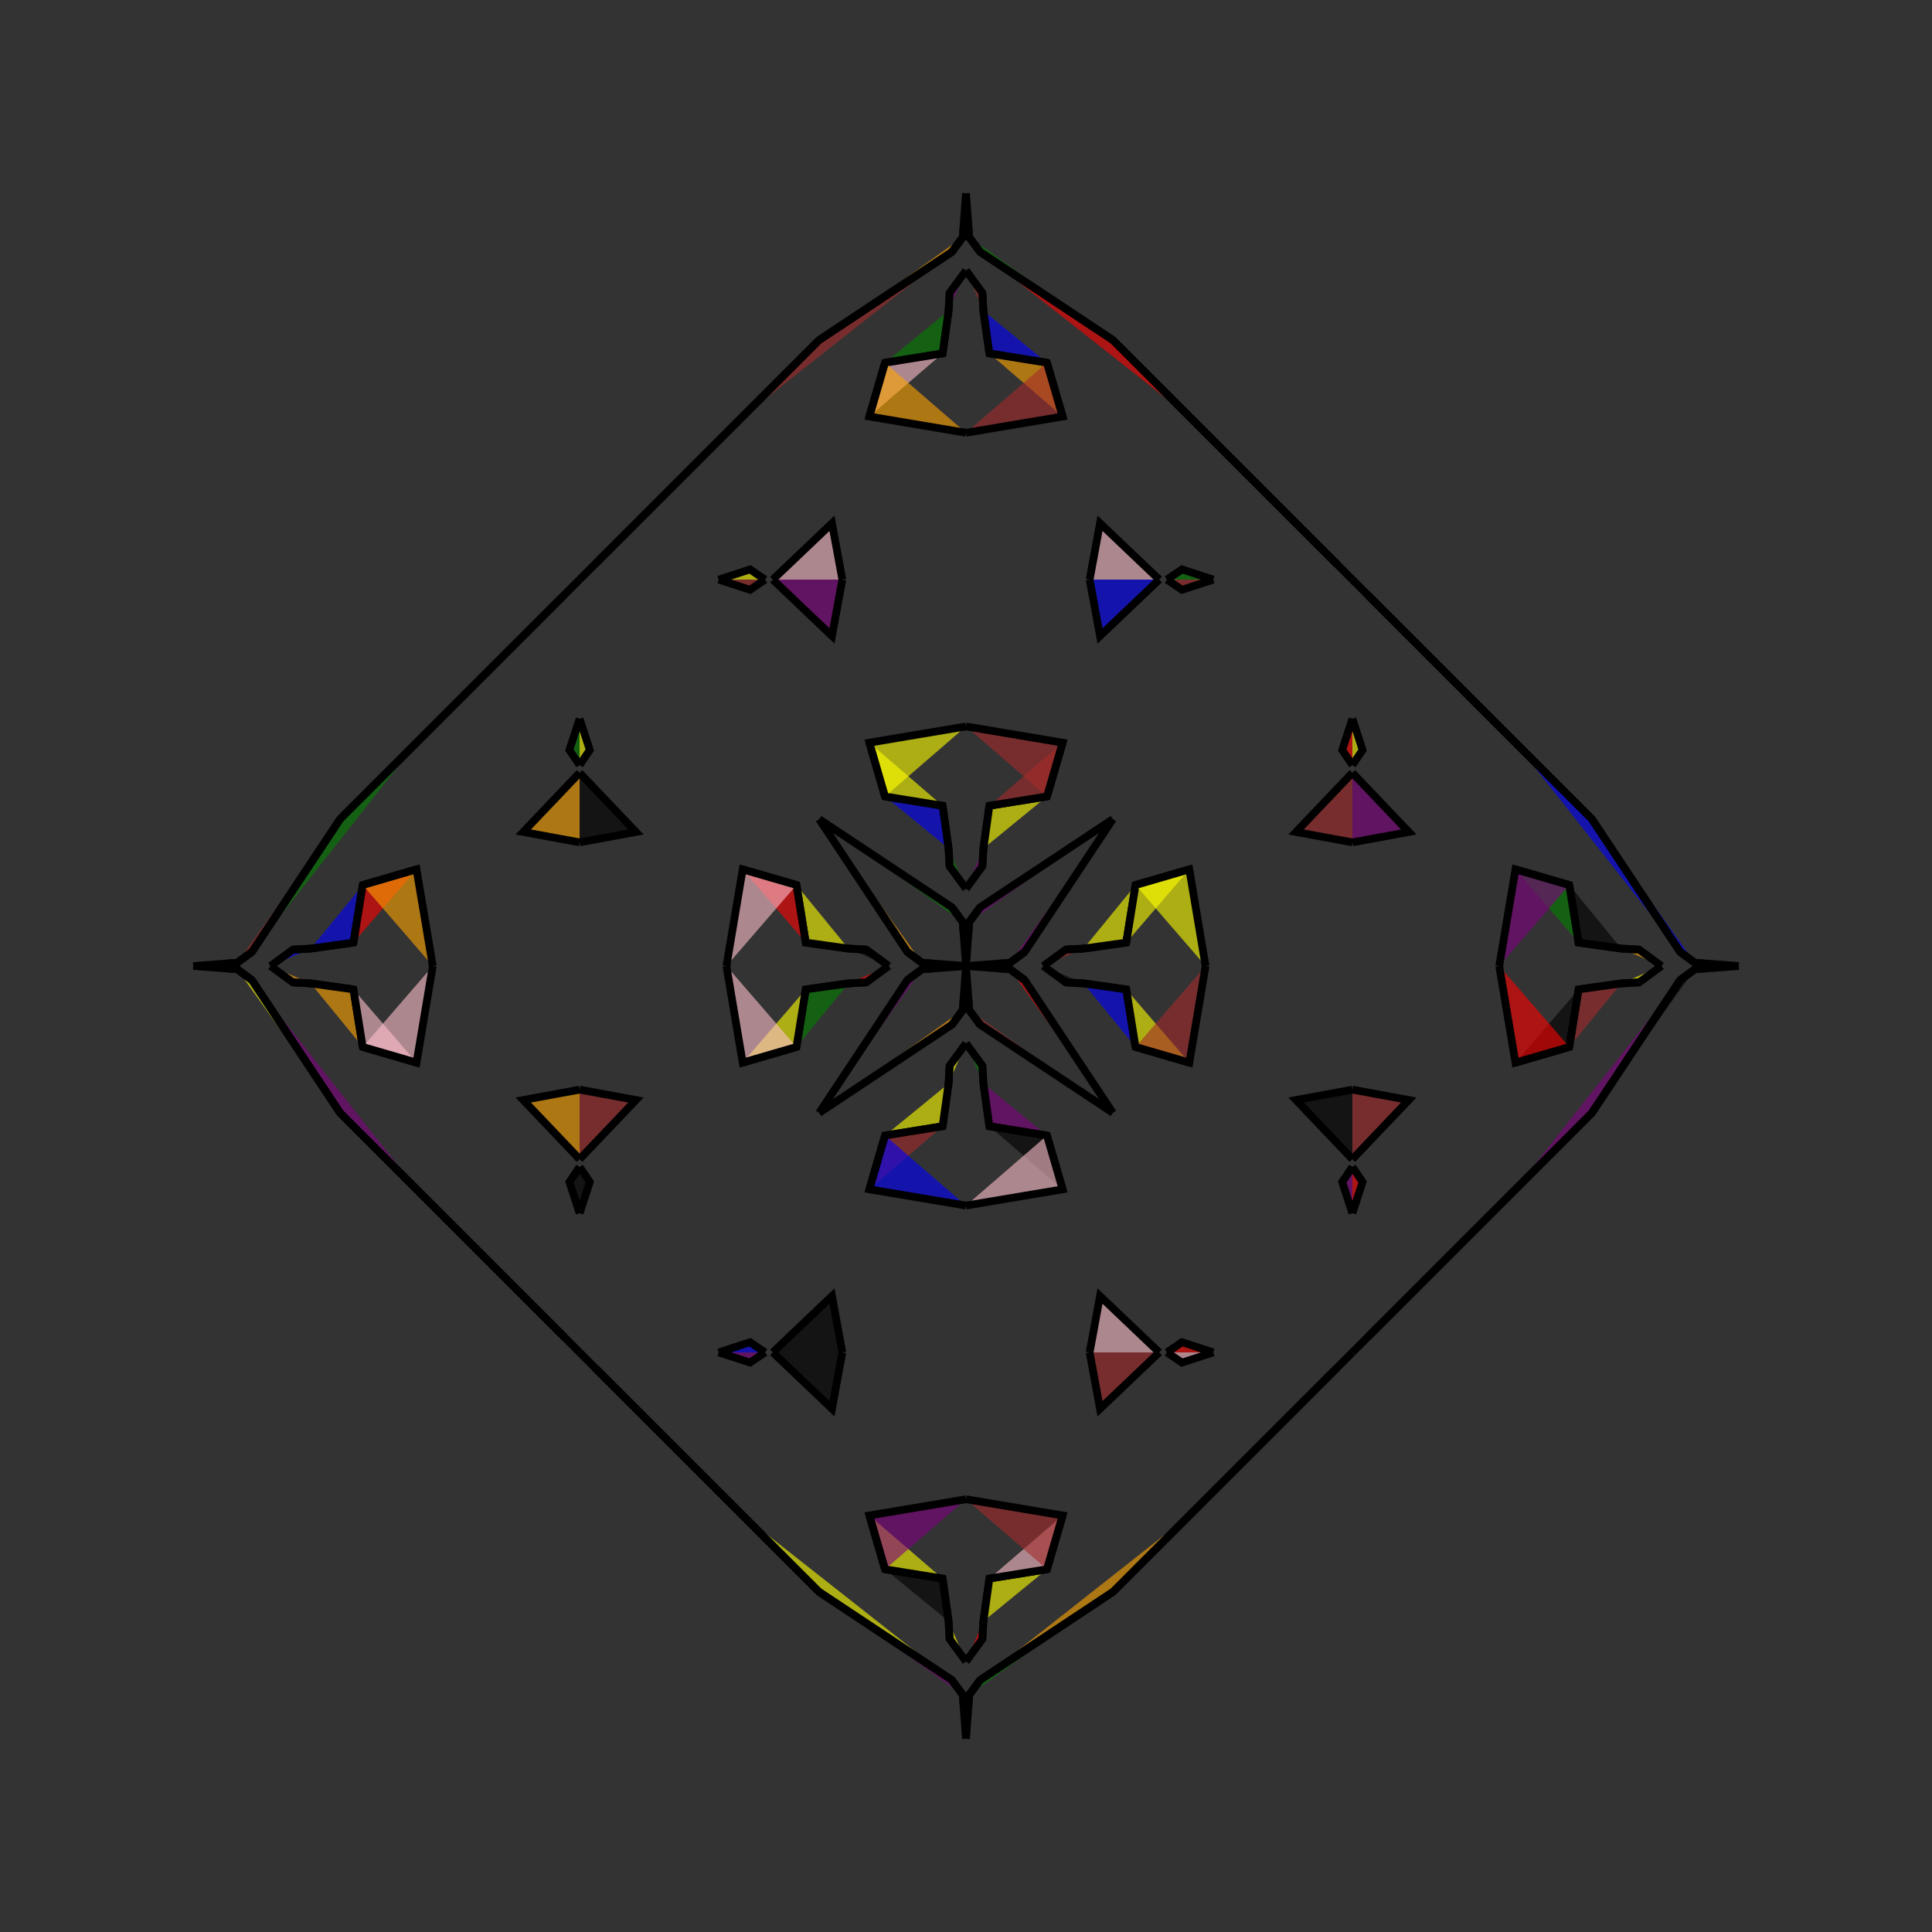 <?xml version="1.0" encoding="UTF-8"?>
<svg xmlns="http://www.w3.org/2000/svg" xmlns:xlink="http://www.w3.org/1999/xlink"
     width="250" height="250" viewBox="-125.0 -125.0 250 250">
<rect x="-125.0" y="-125.0" width="250" height="250" fill="#333333" stroke="none"/>
<defs>
</defs>
<path d="M10.0,-0.0 L12.9,-2.122 L15.211,-2.253" fill="brown" fill-opacity="0.6" stroke="black" stroke-width="1" />
<path d="M10.0,-0.0 L12.9,2.122 L15.211,2.253" fill="black" fill-opacity="0.6" stroke="black" stroke-width="1" />
<path d="M12.9,-2.122 L15.211,-2.253 L20.738,-3.026" fill="black" fill-opacity="0.6" stroke="black" stroke-width="1" />
<path d="M12.9,2.122 L15.211,2.253 L20.738,3.026" fill="purple" fill-opacity="0.6" stroke="black" stroke-width="1" />
<path d="M15.211,-2.253 L20.738,-3.026 L21.936,-10.479" fill="yellow" fill-opacity="0.6" stroke="black" stroke-width="1" />
<path d="M15.211,2.253 L20.738,3.026 L21.936,10.479" fill="blue" fill-opacity="0.6" stroke="black" stroke-width="1" />
<path d="M20.738,-3.026 L21.936,-10.479 L28.897,-12.504" fill="yellow" fill-opacity="0.6" stroke="black" stroke-width="1" />
<path d="M20.738,3.026 L21.936,10.479 L28.897,12.504" fill="yellow" fill-opacity="0.6" stroke="black" stroke-width="1" />
<path d="M21.936,-10.479 L28.897,-12.504 L31.0,-0.0" fill="yellow" fill-opacity="0.6" stroke="black" stroke-width="1" />
<path d="M21.936,10.479 L28.897,12.504 L31.0,-0.0" fill="brown" fill-opacity="0.6" stroke="black" stroke-width="1" />
<path d="M46.0,54.0 L31.0,69.0 L29.0,71.0" fill="pink" fill-opacity="0.6" stroke="black" stroke-width="1" />
<path d="M46.0,-54.0 L31.0,-69.0 L29.0,-71.0" fill="blue" fill-opacity="0.6" stroke="black" stroke-width="1" />
<path d="M50.0,-16.0 L42.708,-17.341 L50.0,-25.0" fill="brown" fill-opacity="0.6" stroke="black" stroke-width="1" />
<path d="M50.0,16.0 L42.708,17.341 L50.0,25.0" fill="black" fill-opacity="0.6" stroke="black" stroke-width="1" />
<path d="M50.0,-26.0 L48.68,-27.948 L50.0,-32.0" fill="red" fill-opacity="0.6" stroke="black" stroke-width="1" />
<path d="M50.0,26.0 L48.68,27.948 L50.0,32.0" fill="purple" fill-opacity="0.6" stroke="black" stroke-width="1" />
<path d="M50.0,50.0 L48.0,52.0 L46.0,54.0" fill="brown" fill-opacity="0.6" stroke="black" stroke-width="1" />
<path d="M50.0,-50.0 L48.0,-52.0 L46.0,-54.0" fill="yellow" fill-opacity="0.6" stroke="black" stroke-width="1" />
<path d="M48.0,52.0 L46.0,54.0 L31.0,69.0" fill="orange" fill-opacity="0.6" stroke="black" stroke-width="1" />
<path d="M48.0,-52.0 L46.0,-54.0 L31.0,-69.0" fill="pink" fill-opacity="0.6" stroke="black" stroke-width="1" />
<path d="M31.0,69.0 L29.0,71.0 L19.0,81.0" fill="blue" fill-opacity="0.6" stroke="black" stroke-width="1" />
<path d="M31.0,-69.0 L29.0,-71.0 L19.0,-81.0" fill="pink" fill-opacity="0.6" stroke="black" stroke-width="1" />
<path d="M29.0,71.0 L19.0,81.0 L1.816,92.411" fill="orange" fill-opacity="0.6" stroke="black" stroke-width="1" />
<path d="M29.0,-71.0 L19.0,-81.0 L1.816,-92.411" fill="red" fill-opacity="0.6" stroke="black" stroke-width="1" />
<path d="M19.0,-19.0 L7.589,-1.816 L5.674,-0.405" fill="purple" fill-opacity="0.6" stroke="black" stroke-width="1" />
<path d="M19.0,19.0 L7.589,1.816 L5.674,0.405" fill="red" fill-opacity="0.6" stroke="black" stroke-width="1" />
<path d="M7.589,-1.816 L5.674,-0.405 L4.468,-0.335" fill="black" fill-opacity="0.6" stroke="black" stroke-width="1" />
<path d="M7.589,1.816 L5.674,0.405 L4.468,0.335" fill="purple" fill-opacity="0.6" stroke="black" stroke-width="1" />
<path d="M5.674,-0.405 L4.468,-0.335 L0.0,-0.0" fill="orange" fill-opacity="0.6" stroke="black" stroke-width="1" />
<path d="M5.674,0.405 L4.468,0.335 L0.0,-0.0" fill="red" fill-opacity="0.6" stroke="black" stroke-width="1" />
<path d="M-10.0,-0.0 L-12.9,-2.122 L-15.211,-2.253" fill="black" fill-opacity="0.6" stroke="black" stroke-width="1" />
<path d="M-10.0,-0.0 L-12.9,2.122 L-15.211,2.253" fill="red" fill-opacity="0.6" stroke="black" stroke-width="1" />
<path d="M-12.9,-2.122 L-15.211,-2.253 L-20.738,-3.026" fill="pink" fill-opacity="0.6" stroke="black" stroke-width="1" />
<path d="M-12.9,2.122 L-15.211,2.253 L-20.738,3.026" fill="black" fill-opacity="0.6" stroke="black" stroke-width="1" />
<path d="M-15.211,-2.253 L-20.738,-3.026 L-21.936,-10.479" fill="yellow" fill-opacity="0.6" stroke="black" stroke-width="1" />
<path d="M-15.211,2.253 L-20.738,3.026 L-21.936,10.479" fill="green" fill-opacity="0.6" stroke="black" stroke-width="1" />
<path d="M-20.738,-3.026 L-21.936,-10.479 L-28.897,-12.504" fill="red" fill-opacity="0.6" stroke="black" stroke-width="1" />
<path d="M-20.738,3.026 L-21.936,10.479 L-28.897,12.504" fill="yellow" fill-opacity="0.6" stroke="black" stroke-width="1" />
<path d="M-21.936,-10.479 L-28.897,-12.504 L-31.0,-0.0" fill="pink" fill-opacity="0.6" stroke="black" stroke-width="1" />
<path d="M-21.936,10.479 L-28.897,12.504 L-31.0,-0.0" fill="pink" fill-opacity="0.6" stroke="black" stroke-width="1" />
<path d="M-46.0,54.0 L-31.0,69.0 L-29.0,71.0" fill="blue" fill-opacity="0.6" stroke="black" stroke-width="1" />
<path d="M-46.0,-54.0 L-31.0,-69.0 L-29.0,-71.0" fill="brown" fill-opacity="0.6" stroke="black" stroke-width="1" />
<path d="M-50.0,-16.0 L-42.708,-17.341 L-50.0,-25.0" fill="black" fill-opacity="0.6" stroke="black" stroke-width="1" />
<path d="M-50.0,16.0 L-42.708,17.341 L-50.0,25.0" fill="brown" fill-opacity="0.6" stroke="black" stroke-width="1" />
<path d="M-50.0,-26.0 L-48.68,-27.948 L-50.0,-32.0" fill="yellow" fill-opacity="0.6" stroke="black" stroke-width="1" />
<path d="M-50.0,26.0 L-48.68,27.948 L-50.0,32.0" fill="black" fill-opacity="0.6" stroke="black" stroke-width="1" />
<path d="M-50.0,50.0 L-48.0,52.0 L-46.0,54.0" fill="yellow" fill-opacity="0.6" stroke="black" stroke-width="1" />
<path d="M-50.0,-50.0 L-48.0,-52.0 L-46.0,-54.0" fill="red" fill-opacity="0.6" stroke="black" stroke-width="1" />
<path d="M-48.0,52.0 L-46.0,54.0 L-31.0,69.0" fill="red" fill-opacity="0.6" stroke="black" stroke-width="1" />
<path d="M-48.0,-52.0 L-46.0,-54.0 L-31.0,-69.0" fill="red" fill-opacity="0.6" stroke="black" stroke-width="1" />
<path d="M-31.0,69.0 L-29.0,71.0 L-19.0,81.0" fill="red" fill-opacity="0.6" stroke="black" stroke-width="1" />
<path d="M-31.0,-69.0 L-29.0,-71.0 L-19.0,-81.0" fill="blue" fill-opacity="0.6" stroke="black" stroke-width="1" />
<path d="M-29.0,71.0 L-19.0,81.0 L-1.816,92.411" fill="yellow" fill-opacity="0.6" stroke="black" stroke-width="1" />
<path d="M-29.0,-71.0 L-19.0,-81.0 L-1.816,-92.411" fill="brown" fill-opacity="0.6" stroke="black" stroke-width="1" />
<path d="M-19.0,-19.0 L-7.589,-1.816 L-5.674,-0.405" fill="orange" fill-opacity="0.6" stroke="black" stroke-width="1" />
<path d="M-19.0,19.0 L-7.589,1.816 L-5.674,0.405" fill="purple" fill-opacity="0.6" stroke="black" stroke-width="1" />
<path d="M-7.589,-1.816 L-5.674,-0.405 L-4.468,-0.335" fill="green" fill-opacity="0.6" stroke="black" stroke-width="1" />
<path d="M-7.589,1.816 L-5.674,0.405 L-4.468,0.335" fill="orange" fill-opacity="0.6" stroke="black" stroke-width="1" />
<path d="M-5.674,-0.405 L-4.468,-0.335 L0.0,-0.0" fill="brown" fill-opacity="0.6" stroke="black" stroke-width="1" />
<path d="M-5.674,0.405 L-4.468,0.335 L0.0,-0.0" fill="blue" fill-opacity="0.6" stroke="black" stroke-width="1" />
<path d="M90.0,-0.0 L87.1,2.122 L84.789,2.253" fill="yellow" fill-opacity="0.6" stroke="black" stroke-width="1" />
<path d="M90.0,-0.0 L87.1,-2.122 L84.789,-2.253" fill="orange" fill-opacity="0.6" stroke="black" stroke-width="1" />
<path d="M87.1,2.122 L84.789,2.253 L79.262,3.026" fill="purple" fill-opacity="0.6" stroke="black" stroke-width="1" />
<path d="M87.1,-2.122 L84.789,-2.253 L79.262,-3.026" fill="red" fill-opacity="0.6" stroke="black" stroke-width="1" />
<path d="M84.789,2.253 L79.262,3.026 L78.064,10.479" fill="brown" fill-opacity="0.6" stroke="black" stroke-width="1" />
<path d="M84.789,-2.253 L79.262,-3.026 L78.064,-10.479" fill="black" fill-opacity="0.6" stroke="black" stroke-width="1" />
<path d="M79.262,3.026 L78.064,10.479 L71.103,12.504" fill="black" fill-opacity="0.6" stroke="black" stroke-width="1" />
<path d="M79.262,-3.026 L78.064,-10.479 L71.103,-12.504" fill="green" fill-opacity="0.6" stroke="black" stroke-width="1" />
<path d="M78.064,10.479 L71.103,12.504 L69.0,-0.0" fill="red" fill-opacity="0.6" stroke="black" stroke-width="1" />
<path d="M78.064,-10.479 L71.103,-12.504 L69.0,-0.0" fill="purple" fill-opacity="0.6" stroke="black" stroke-width="1" />
<path d="M54.0,46.0 L69.0,31.0 L71.0,29.0" fill="black" fill-opacity="0.6" stroke="black" stroke-width="1" />
<path d="M54.0,-46.0 L69.0,-31.0 L71.0,-29.0" fill="purple" fill-opacity="0.6" stroke="black" stroke-width="1" />
<path d="M50.0,16.0 L57.292,17.341 L50.0,25.0" fill="brown" fill-opacity="0.6" stroke="black" stroke-width="1" />
<path d="M50.0,-16.0 L57.292,-17.341 L50.0,-25.0" fill="purple" fill-opacity="0.6" stroke="black" stroke-width="1" />
<path d="M50.0,26.0 L51.32,27.948 L50.0,32.0" fill="red" fill-opacity="0.6" stroke="black" stroke-width="1" />
<path d="M50.0,-26.0 L51.32,-27.948 L50.0,-32.0" fill="yellow" fill-opacity="0.6" stroke="black" stroke-width="1" />
<path d="M50.0,50.0 L52.0,48.0 L54.0,46.0" fill="pink" fill-opacity="0.6" stroke="black" stroke-width="1" />
<path d="M50.0,-50.0 L52.0,-48.0 L54.0,-46.0" fill="pink" fill-opacity="0.6" stroke="black" stroke-width="1" />
<path d="M52.0,48.0 L54.0,46.0 L69.0,31.0" fill="red" fill-opacity="0.6" stroke="black" stroke-width="1" />
<path d="M52.0,-48.0 L54.0,-46.0 L69.0,-31.0" fill="blue" fill-opacity="0.6" stroke="black" stroke-width="1" />
<path d="M69.0,31.0 L71.0,29.0 L81.0,19.0" fill="black" fill-opacity="0.6" stroke="black" stroke-width="1" />
<path d="M69.0,-31.0 L71.0,-29.0 L81.0,-19.0" fill="orange" fill-opacity="0.6" stroke="black" stroke-width="1" />
<path d="M71.0,29.0 L81.0,19.0 L92.411,1.816" fill="purple" fill-opacity="0.6" stroke="black" stroke-width="1" />
<path d="M71.0,-29.0 L81.0,-19.0 L92.411,-1.816" fill="blue" fill-opacity="0.6" stroke="black" stroke-width="1" />
<path d="M81.0,19.0 L92.411,1.816 L94.326,0.405" fill="black" fill-opacity="0.6" stroke="black" stroke-width="1" />
<path d="M81.0,-19.0 L92.411,-1.816 L94.326,-0.405" fill="blue" fill-opacity="0.6" stroke="black" stroke-width="1" />
<path d="M92.411,1.816 L94.326,0.405 L95.532,0.335" fill="purple" fill-opacity="0.6" stroke="black" stroke-width="1" />
<path d="M92.411,-1.816 L94.326,-0.405 L95.532,-0.335" fill="brown" fill-opacity="0.6" stroke="black" stroke-width="1" />
<path d="M94.326,0.405 L95.532,0.335 L100.0,-0.0" fill="black" fill-opacity="0.6" stroke="black" stroke-width="1" />
<path d="M94.326,-0.405 L95.532,-0.335 L100.0,-0.0" fill="orange" fill-opacity="0.6" stroke="black" stroke-width="1" />
<path d="M0.0,-10.0 L2.122,-12.9 L2.253,-15.211" fill="purple" fill-opacity="0.6" stroke="black" stroke-width="1" />
<path d="M0.0,10.0 L2.122,12.9 L2.253,15.211" fill="green" fill-opacity="0.6" stroke="black" stroke-width="1" />
<path d="M0.0,90.0 L2.122,87.1 L2.253,84.789" fill="red" fill-opacity="0.6" stroke="black" stroke-width="1" />
<path d="M0.0,-90.0 L2.122,-87.1 L2.253,-84.789" fill="brown" fill-opacity="0.6" stroke="black" stroke-width="1" />
<path d="M2.122,-12.9 L2.253,-15.211 L3.026,-20.738" fill="blue" fill-opacity="0.6" stroke="black" stroke-width="1" />
<path d="M2.122,12.9 L2.253,15.211 L3.026,20.738" fill="yellow" fill-opacity="0.6" stroke="black" stroke-width="1" />
<path d="M2.122,87.1 L2.253,84.789 L3.026,79.262" fill="blue" fill-opacity="0.6" stroke="black" stroke-width="1" />
<path d="M2.122,-87.1 L2.253,-84.789 L3.026,-79.262" fill="blue" fill-opacity="0.6" stroke="black" stroke-width="1" />
<path d="M2.253,-15.211 L3.026,-20.738 L10.479,-21.936" fill="yellow" fill-opacity="0.6" stroke="black" stroke-width="1" />
<path d="M2.253,15.211 L3.026,20.738 L10.479,21.936" fill="purple" fill-opacity="0.6" stroke="black" stroke-width="1" />
<path d="M2.253,84.789 L3.026,79.262 L10.479,78.064" fill="yellow" fill-opacity="0.6" stroke="black" stroke-width="1" />
<path d="M2.253,-84.789 L3.026,-79.262 L10.479,-78.064" fill="blue" fill-opacity="0.6" stroke="black" stroke-width="1" />
<path d="M3.026,-20.738 L10.479,-21.936 L12.504,-28.897" fill="brown" fill-opacity="0.6" stroke="black" stroke-width="1" />
<path d="M3.026,20.738 L10.479,21.936 L12.504,28.897" fill="black" fill-opacity="0.6" stroke="black" stroke-width="1" />
<path d="M3.026,79.262 L10.479,78.064 L12.504,71.103" fill="pink" fill-opacity="0.6" stroke="black" stroke-width="1" />
<path d="M3.026,-79.262 L10.479,-78.064 L12.504,-71.103" fill="orange" fill-opacity="0.6" stroke="black" stroke-width="1" />
<path d="M10.479,-21.936 L12.504,-28.897 L0.0,-31.0" fill="brown" fill-opacity="0.6" stroke="black" stroke-width="1" />
<path d="M10.479,21.936 L12.504,28.897 L0.0,31.0" fill="pink" fill-opacity="0.6" stroke="black" stroke-width="1" />
<path d="M10.479,78.064 L12.504,71.103 L0.0,69.0" fill="brown" fill-opacity="0.6" stroke="black" stroke-width="1" />
<path d="M10.479,-78.064 L12.504,-71.103 L0.0,-69.0" fill="brown" fill-opacity="0.6" stroke="black" stroke-width="1" />
<path d="M16.0,-50.0 L17.341,-42.708 L25.0,-50.0" fill="blue" fill-opacity="0.6" stroke="black" stroke-width="1" />
<path d="M16.0,50.0 L17.341,42.708 L25.0,50.0" fill="pink" fill-opacity="0.6" stroke="black" stroke-width="1" />
<path d="M16.0,50.0 L17.341,57.292 L25.0,50.0" fill="brown" fill-opacity="0.6" stroke="black" stroke-width="1" />
<path d="M16.0,-50.0 L17.341,-57.292 L25.0,-50.0" fill="pink" fill-opacity="0.6" stroke="black" stroke-width="1" />
<path d="M26.0,-50.0 L27.948,-48.68 L32.0,-50.0" fill="brown" fill-opacity="0.6" stroke="black" stroke-width="1" />
<path d="M26.0,50.0 L27.948,48.68 L32.0,50.0" fill="red" fill-opacity="0.6" stroke="black" stroke-width="1" />
<path d="M26.0,50.0 L27.948,51.32 L32.0,50.0" fill="pink" fill-opacity="0.6" stroke="black" stroke-width="1" />
<path d="M26.0,-50.0 L27.948,-51.32 L32.0,-50.0" fill="green" fill-opacity="0.6" stroke="black" stroke-width="1" />
<path d="M19.0,-19.0 L1.816,-7.589 L0.405,-5.674" fill="purple" fill-opacity="0.6" stroke="black" stroke-width="1" />
<path d="M19.0,19.0 L1.816,7.589 L0.405,5.674" fill="brown" fill-opacity="0.6" stroke="black" stroke-width="1" />
<path d="M19.0,81.0 L1.816,92.411 L0.405,94.326" fill="green" fill-opacity="0.6" stroke="black" stroke-width="1" />
<path d="M19.0,-81.0 L1.816,-92.411 L0.405,-94.326" fill="green" fill-opacity="0.6" stroke="black" stroke-width="1" />
<path d="M1.816,-7.589 L0.405,-5.674 L0.335,-4.468" fill="black" fill-opacity="0.6" stroke="black" stroke-width="1" />
<path d="M1.816,7.589 L0.405,5.674 L0.335,4.468" fill="blue" fill-opacity="0.6" stroke="black" stroke-width="1" />
<path d="M1.816,92.411 L0.405,94.326 L0.335,95.532" fill="green" fill-opacity="0.6" stroke="black" stroke-width="1" />
<path d="M1.816,-92.411 L0.405,-94.326 L0.335,-95.532" fill="blue" fill-opacity="0.6" stroke="black" stroke-width="1" />
<path d="M0.405,-5.674 L0.335,-4.468 L0.0,-0.0" fill="orange" fill-opacity="0.6" stroke="black" stroke-width="1" />
<path d="M0.405,5.674 L0.335,4.468 L0.0,-0.0" fill="yellow" fill-opacity="0.6" stroke="black" stroke-width="1" />
<path d="M0.405,94.326 L0.335,95.532 L0.0,100.0" fill="red" fill-opacity="0.6" stroke="black" stroke-width="1" />
<path d="M0.405,-94.326 L0.335,-95.532 L0.0,-100.0" fill="yellow" fill-opacity="0.6" stroke="black" stroke-width="1" />
<path d="M0.0,90.0 L-2.122,87.1 L-2.253,84.789" fill="yellow" fill-opacity="0.6" stroke="black" stroke-width="1" />
<path d="M0.0,-10.0 L-2.122,-12.9 L-2.253,-15.211" fill="green" fill-opacity="0.6" stroke="black" stroke-width="1" />
<path d="M0.0,10.0 L-2.122,12.9 L-2.253,15.211" fill="yellow" fill-opacity="0.6" stroke="black" stroke-width="1" />
<path d="M0.0,-90.0 L-2.122,-87.1 L-2.253,-84.789" fill="purple" fill-opacity="0.6" stroke="black" stroke-width="1" />
<path d="M-2.122,87.1 L-2.253,84.789 L-3.026,79.262" fill="purple" fill-opacity="0.6" stroke="black" stroke-width="1" />
<path d="M-2.122,-12.9 L-2.253,-15.211 L-3.026,-20.738" fill="yellow" fill-opacity="0.6" stroke="black" stroke-width="1" />
<path d="M-2.122,12.9 L-2.253,15.211 L-3.026,20.738" fill="orange" fill-opacity="0.6" stroke="black" stroke-width="1" />
<path d="M-2.122,-87.1 L-2.253,-84.789 L-3.026,-79.262" fill="green" fill-opacity="0.6" stroke="black" stroke-width="1" />
<path d="M-2.253,84.789 L-3.026,79.262 L-10.479,78.064" fill="black" fill-opacity="0.6" stroke="black" stroke-width="1" />
<path d="M-2.253,-15.211 L-3.026,-20.738 L-10.479,-21.936" fill="blue" fill-opacity="0.6" stroke="black" stroke-width="1" />
<path d="M-2.253,15.211 L-3.026,20.738 L-10.479,21.936" fill="yellow" fill-opacity="0.6" stroke="black" stroke-width="1" />
<path d="M-2.253,-84.789 L-3.026,-79.262 L-10.479,-78.064" fill="green" fill-opacity="0.6" stroke="black" stroke-width="1" />
<path d="M-3.026,79.262 L-10.479,78.064 L-12.504,71.103" fill="yellow" fill-opacity="0.6" stroke="black" stroke-width="1" />
<path d="M-3.026,-20.738 L-10.479,-21.936 L-12.504,-28.897" fill="yellow" fill-opacity="0.6" stroke="black" stroke-width="1" />
<path d="M-3.026,20.738 L-10.479,21.936 L-12.504,28.897" fill="brown" fill-opacity="0.6" stroke="black" stroke-width="1" />
<path d="M-3.026,-79.262 L-10.479,-78.064 L-12.504,-71.103" fill="pink" fill-opacity="0.6" stroke="black" stroke-width="1" />
<path d="M-10.479,78.064 L-12.504,71.103 L0.0,69.0" fill="purple" fill-opacity="0.6" stroke="black" stroke-width="1" />
<path d="M-10.479,-21.936 L-12.504,-28.897 L0.0,-31.0" fill="yellow" fill-opacity="0.6" stroke="black" stroke-width="1" />
<path d="M-10.479,21.936 L-12.504,28.897 L0.0,31.0" fill="blue" fill-opacity="0.6" stroke="black" stroke-width="1" />
<path d="M-10.479,-78.064 L-12.504,-71.103 L0.0,-69.0" fill="orange" fill-opacity="0.6" stroke="black" stroke-width="1" />
<path d="M-16.0,50.0 L-17.341,57.292 L-25.0,50.0" fill="black" fill-opacity="0.6" stroke="black" stroke-width="1" />
<path d="M-16.0,-50.0 L-17.341,-42.708 L-25.0,-50.0" fill="purple" fill-opacity="0.6" stroke="black" stroke-width="1" />
<path d="M-16.0,50.0 L-17.341,42.708 L-25.0,50.0" fill="black" fill-opacity="0.6" stroke="black" stroke-width="1" />
<path d="M-16.0,-50.0 L-17.341,-57.292 L-25.0,-50.0" fill="pink" fill-opacity="0.6" stroke="black" stroke-width="1" />
<path d="M-26.0,50.0 L-27.948,51.32 L-32.0,50.0" fill="purple" fill-opacity="0.6" stroke="black" stroke-width="1" />
<path d="M-26.0,-50.0 L-27.948,-48.68 L-32.0,-50.0" fill="brown" fill-opacity="0.6" stroke="black" stroke-width="1" />
<path d="M-26.0,50.0 L-27.948,48.68 L-32.0,50.0" fill="blue" fill-opacity="0.6" stroke="black" stroke-width="1" />
<path d="M-26.0,-50.0 L-27.948,-51.32 L-32.0,-50.0" fill="yellow" fill-opacity="0.6" stroke="black" stroke-width="1" />
<path d="M-19.0,81.0 L-1.816,92.411 L-0.405,94.326" fill="purple" fill-opacity="0.6" stroke="black" stroke-width="1" />
<path d="M-19.0,-19.0 L-1.816,-7.589 L-0.405,-5.674" fill="green" fill-opacity="0.6" stroke="black" stroke-width="1" />
<path d="M-19.0,19.0 L-1.816,7.589 L-0.405,5.674" fill="orange" fill-opacity="0.6" stroke="black" stroke-width="1" />
<path d="M-19.0,-81.0 L-1.816,-92.411 L-0.405,-94.326" fill="orange" fill-opacity="0.6" stroke="black" stroke-width="1" />
<path d="M-1.816,92.411 L-0.405,94.326 L-0.335,95.532" fill="red" fill-opacity="0.6" stroke="black" stroke-width="1" />
<path d="M-1.816,-7.589 L-0.405,-5.674 L-0.335,-4.468" fill="green" fill-opacity="0.6" stroke="black" stroke-width="1" />
<path d="M-1.816,7.589 L-0.405,5.674 L-0.335,4.468" fill="yellow" fill-opacity="0.6" stroke="black" stroke-width="1" />
<path d="M-1.816,-92.411 L-0.405,-94.326 L-0.335,-95.532" fill="purple" fill-opacity="0.6" stroke="black" stroke-width="1" />
<path d="M-0.405,94.326 L-0.335,95.532 L0.0,100.0" fill="brown" fill-opacity="0.6" stroke="black" stroke-width="1" />
<path d="M-0.405,-5.674 L-0.335,-4.468 L0.0,-0.0" fill="black" fill-opacity="0.6" stroke="black" stroke-width="1" />
<path d="M-0.405,5.674 L-0.335,4.468 L0.0,-0.0" fill="yellow" fill-opacity="0.6" stroke="black" stroke-width="1" />
<path d="M-0.405,-94.326 L-0.335,-95.532 L0.0,-100.0" fill="orange" fill-opacity="0.6" stroke="black" stroke-width="1" />
<path d="M-90.0,-0.0 L-87.1,-2.122 L-84.789,-2.253" fill="blue" fill-opacity="0.6" stroke="black" stroke-width="1" />
<path d="M-90.0,-0.0 L-87.1,2.122 L-84.789,2.253" fill="orange" fill-opacity="0.6" stroke="black" stroke-width="1" />
<path d="M-87.1,-2.122 L-84.789,-2.253 L-79.262,-3.026" fill="red" fill-opacity="0.6" stroke="black" stroke-width="1" />
<path d="M-87.1,2.122 L-84.789,2.253 L-79.262,3.026" fill="green" fill-opacity="0.6" stroke="black" stroke-width="1" />
<path d="M-84.789,-2.253 L-79.262,-3.026 L-78.064,-10.479" fill="blue" fill-opacity="0.6" stroke="black" stroke-width="1" />
<path d="M-84.789,2.253 L-79.262,3.026 L-78.064,10.479" fill="orange" fill-opacity="0.6" stroke="black" stroke-width="1" />
<path d="M-79.262,-3.026 L-78.064,-10.479 L-71.103,-12.504" fill="red" fill-opacity="0.6" stroke="black" stroke-width="1" />
<path d="M-79.262,3.026 L-78.064,10.479 L-71.103,12.504" fill="pink" fill-opacity="0.6" stroke="black" stroke-width="1" />
<path d="M-78.064,-10.479 L-71.103,-12.504 L-69.0,-0.0" fill="orange" fill-opacity="0.6" stroke="black" stroke-width="1" />
<path d="M-78.064,10.479 L-71.103,12.504 L-69.0,-0.0" fill="pink" fill-opacity="0.6" stroke="black" stroke-width="1" />
<path d="M-54.0,-46.0 L-69.0,-31.0 L-71.0,-29.0" fill="yellow" fill-opacity="0.6" stroke="black" stroke-width="1" />
<path d="M-54.0,46.0 L-69.0,31.0 L-71.0,29.0" fill="blue" fill-opacity="0.6" stroke="black" stroke-width="1" />
<path d="M-50.0,-16.0 L-57.292,-17.341 L-50.0,-25.0" fill="orange" fill-opacity="0.6" stroke="black" stroke-width="1" />
<path d="M-50.0,16.0 L-57.292,17.341 L-50.0,25.0" fill="orange" fill-opacity="0.6" stroke="black" stroke-width="1" />
<path d="M-50.0,-26.0 L-51.32,-27.948 L-50.0,-32.0" fill="green" fill-opacity="0.6" stroke="black" stroke-width="1" />
<path d="M-50.0,26.0 L-51.32,27.948 L-50.0,32.0" fill="black" fill-opacity="0.6" stroke="black" stroke-width="1" />
<path d="M-50.0,-50.0 L-52.0,-48.0 L-54.0,-46.0" fill="purple" fill-opacity="0.6" stroke="black" stroke-width="1" />
<path d="M-50.0,50.0 L-52.0,48.0 L-54.0,46.0" fill="black" fill-opacity="0.6" stroke="black" stroke-width="1" />
<path d="M-52.0,-48.0 L-54.0,-46.0 L-69.0,-31.0" fill="pink" fill-opacity="0.6" stroke="black" stroke-width="1" />
<path d="M-52.0,48.0 L-54.0,46.0 L-69.0,31.0" fill="orange" fill-opacity="0.6" stroke="black" stroke-width="1" />
<path d="M-69.0,-31.0 L-71.0,-29.0 L-81.0,-19.0" fill="blue" fill-opacity="0.6" stroke="black" stroke-width="1" />
<path d="M-69.0,31.0 L-71.0,29.0 L-81.0,19.0" fill="pink" fill-opacity="0.6" stroke="black" stroke-width="1" />
<path d="M-71.0,-29.0 L-81.0,-19.0 L-92.411,-1.816" fill="green" fill-opacity="0.6" stroke="black" stroke-width="1" />
<path d="M-71.0,29.0 L-81.0,19.0 L-92.411,1.816" fill="purple" fill-opacity="0.6" stroke="black" stroke-width="1" />
<path d="M-81.0,-19.0 L-92.411,-1.816 L-94.326,-0.405" fill="brown" fill-opacity="0.6" stroke="black" stroke-width="1" />
<path d="M-81.0,19.0 L-92.411,1.816 L-94.326,0.405" fill="yellow" fill-opacity="0.6" stroke="black" stroke-width="1" />
<path d="M-92.411,-1.816 L-94.326,-0.405 L-95.532,-0.335" fill="black" fill-opacity="0.6" stroke="black" stroke-width="1" />
<path d="M-92.411,1.816 L-94.326,0.405 L-95.532,0.335" fill="red" fill-opacity="0.6" stroke="black" stroke-width="1" />
<path d="M-94.326,-0.405 L-95.532,-0.335 L-100.0,-0.0" fill="black" fill-opacity="0.6" stroke="black" stroke-width="1" />
<path d="M-94.326,0.405 L-95.532,0.335 L-100.0,-0.0" fill="black" fill-opacity="0.6" stroke="black" stroke-width="1" />
</svg>